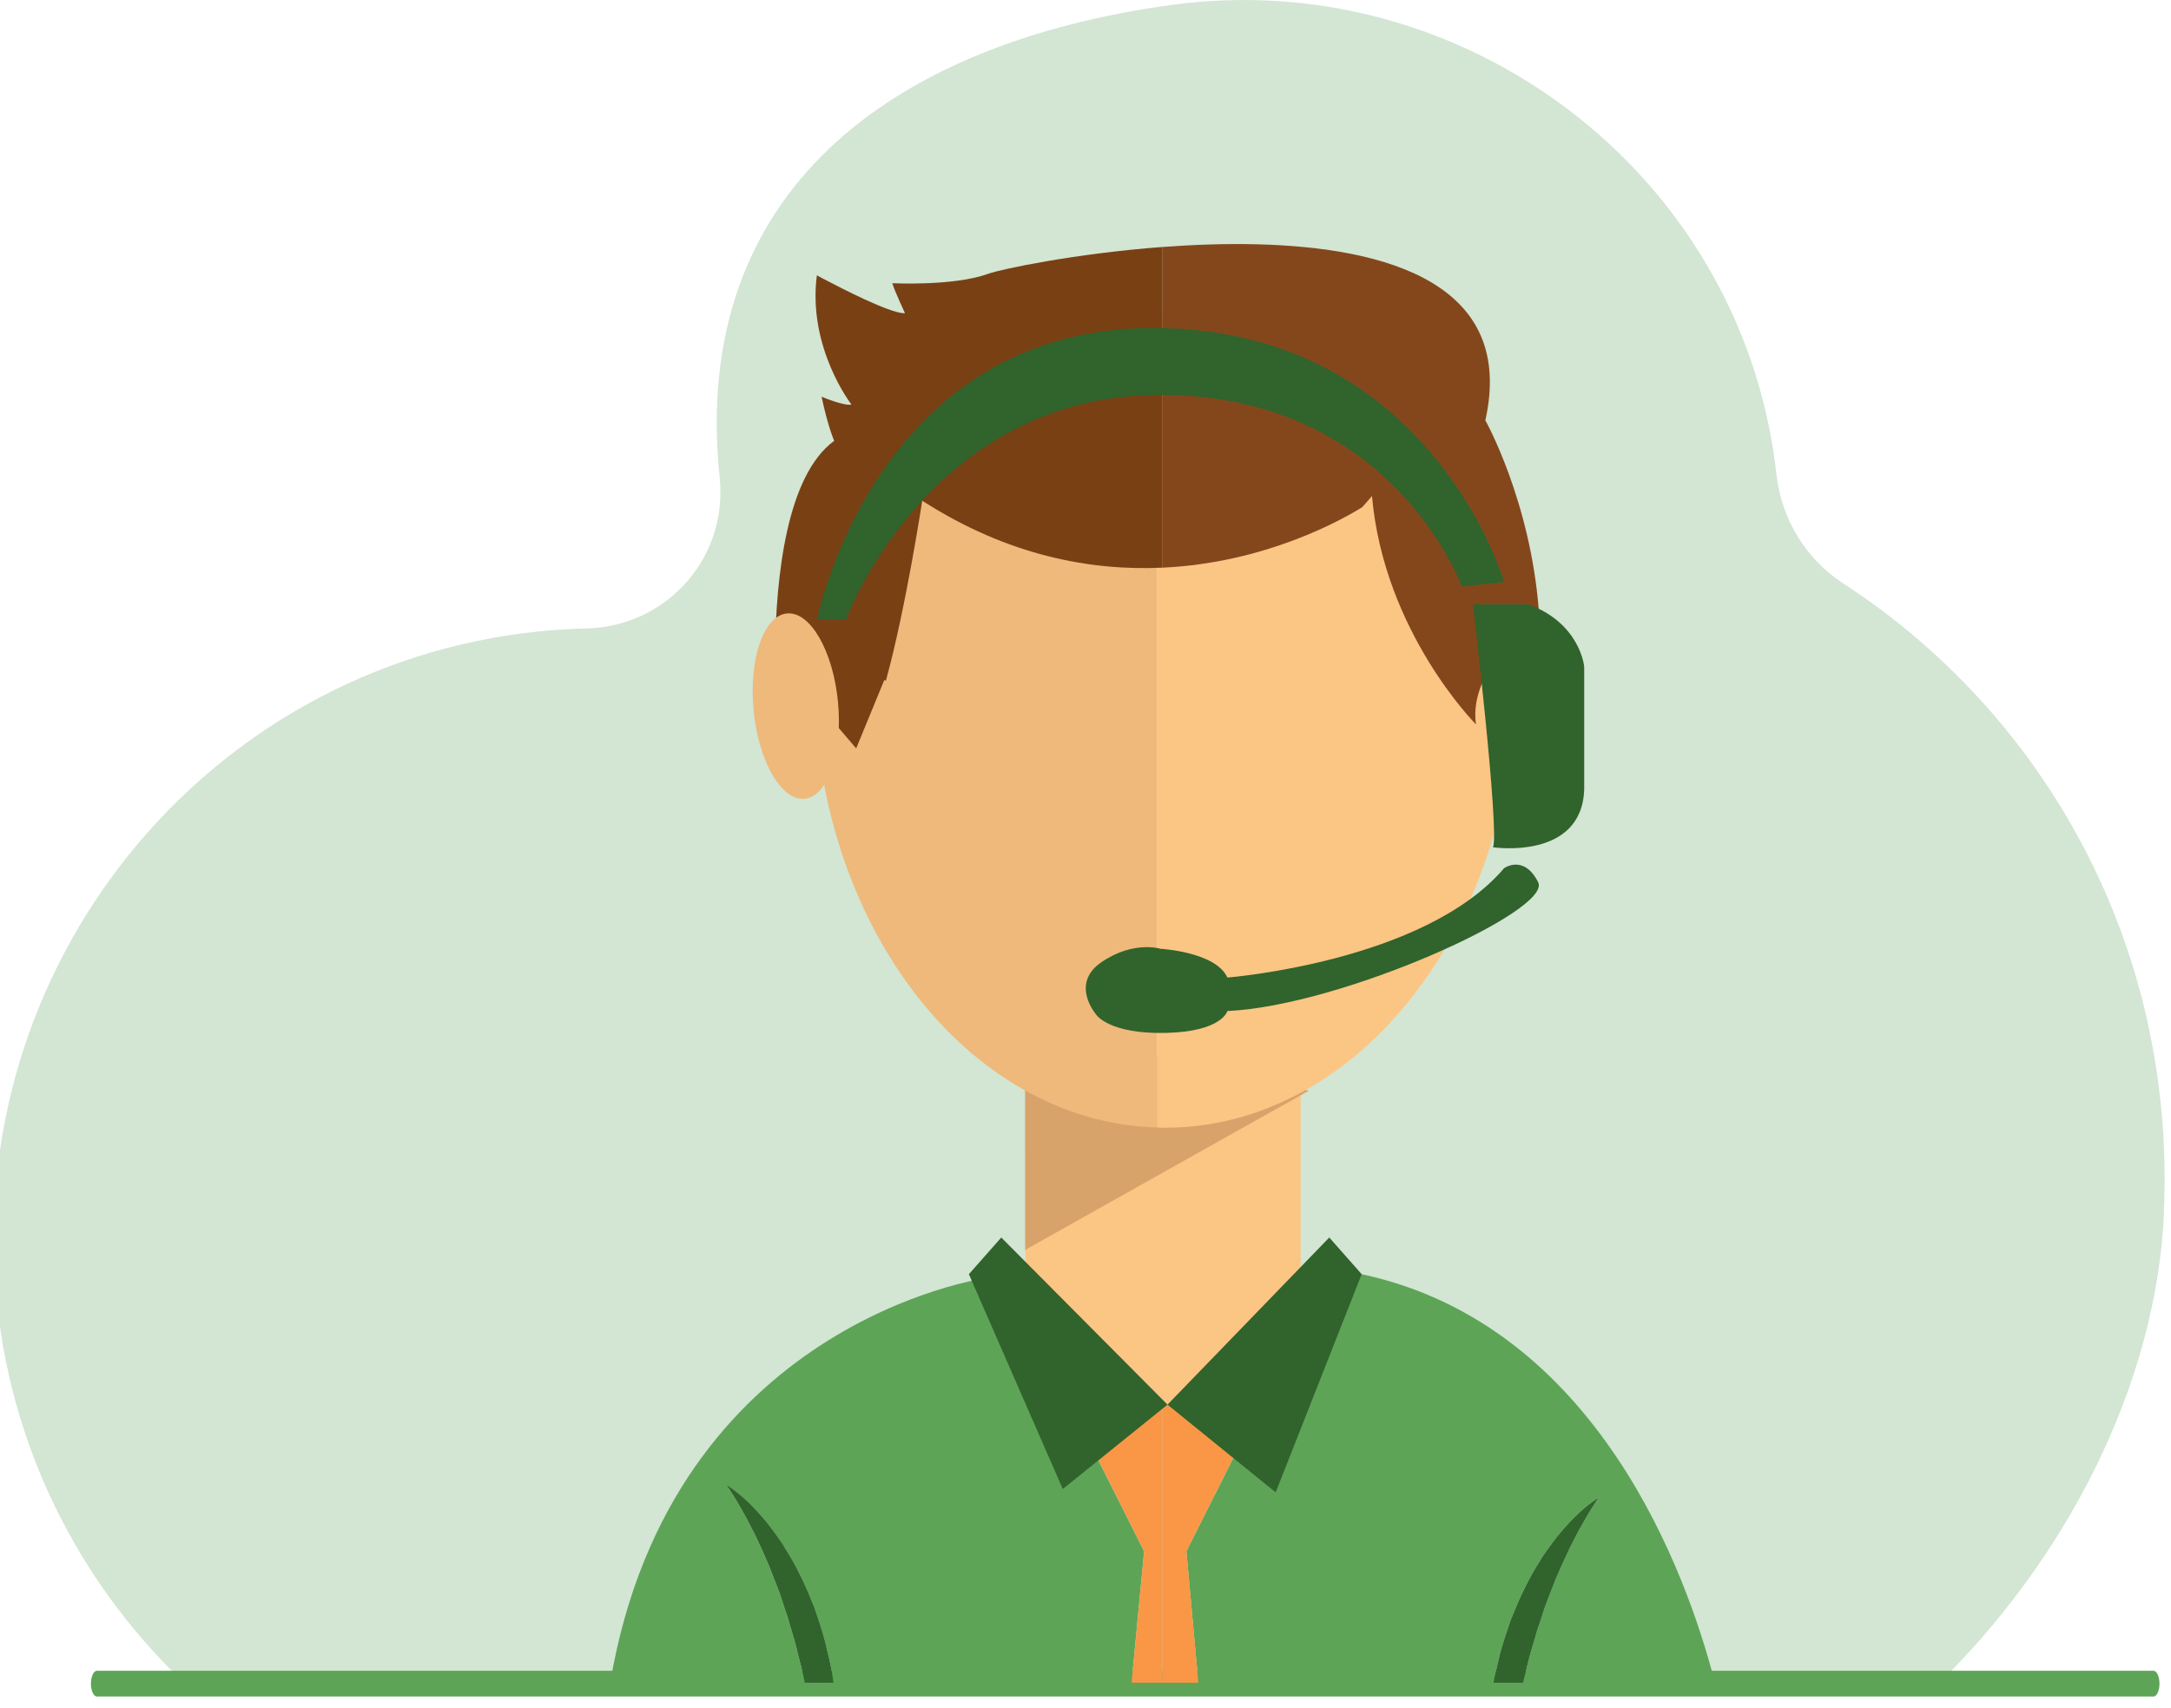 <svg width="338" height="266" viewBox="0 0 338 266" fill="none" xmlns="http://www.w3.org/2000/svg" xmlns:xlink="http://www.w3.org/1999/xlink">
<path d="M336.889,188.846C338.759,147.02 318.125,111.087 286.977,90.847C281.147,87.051 277.341,80.805 276.571,73.874C276.527,73.499 276.483,73.124 276.439,72.748C270.719,26.817 227.933,-5.452 182.376,0.772C138.797,6.732 107.406,29.841 112.048,74.338C112.048,74.536 112.092,74.845 112.114,75.243C112.928,87.36 103.447,97.557 91.37,97.844C88.84,97.91 86.288,98.065 83.714,98.33C31.733,103.781 -5.994,150.662 -0.45,203.016C2.079,226.964 13.342,247.932 29.797,263.072L300.857,263.072C321.469,243.296 335.701,215.84 336.911,188.846L336.889,188.846Z" fill="#D3E5D3"/>
<path d="M335.284,264.146L15.08,264.146C14.574,264.146 14.156,263.242 14.156,262.147C14.156,261.051 14.574,260.146 15.08,260.146L335.284,260.146C335.79,260.146 336.208,261.051 336.208,262.147C336.208,263.242 335.79,264.146 335.284,264.146Z" fill="#5DA457"/>
<path d="M246.159,237.654C245.61,238.576 245.109,239.695 244.478,240.843C243.936,242.048 243.294,243.302 242.72,244.693C242.095,246.048 241.572,247.541 240.967,249.049C240.346,250.552 239.932,252.197 239.333,253.787C238.901,255.444 238.325,257.078 237.917,258.769C237.671,259.855 237.371,260.927 237.105,262L267,262C262.633,245.087 248.741,206.284 211.992,198.393L181.764,218.703L180.999,218.173L180.999,218.786L182.756,218.644L195.095,220.98L191.963,227.095L184.707,241.537L186.565,262L232.517,262C232.781,260.528 233.191,259.063 233.508,257.583C233.969,255.796 234.591,254.052 235.157,252.329C235.847,250.644 236.519,248.98 237.295,247.436C238.043,245.873 238.863,244.412 239.726,243.079C240.514,241.705 241.47,240.529 242.282,239.422C244.008,237.262 245.653,235.65 246.885,234.628C248.133,233.61 248.921,233.154 248.921,233.154C248.921,233.154 248.388,233.901 247.565,235.228C247.162,235.901 246.679,236.713 246.156,237.656L246.159,237.654Z" fill="#5DA457"/>
<path d="M153.363,199.03C153.363,199.03 104.495,205.89 95,262L125.296,262C125.286,261.936 125.269,261.87 125.258,261.804C124.946,260.115 124.429,258.454 124.042,256.761C123.637,255.07 123.061,253.436 122.627,251.779C122.03,250.188 121.613,248.542 120.991,247.042C120.387,245.532 119.864,244.039 119.24,242.683C118.664,241.294 118.022,240.037 117.482,238.832C116.851,237.686 116.347,236.568 115.801,235.644C115.278,234.702 114.798,233.893 114.392,233.218C113.57,231.889 113.034,231.146 113.034,231.146C113.034,231.146 113.823,231.601 115.072,232.617C116.303,233.64 117.95,235.252 119.675,237.414C120.489,238.519 121.443,239.697 122.232,241.07C123.097,242.406 123.915,243.863 124.663,245.428C125.441,246.974 126.112,248.635 126.803,250.322C127.368,252.047 127.993,253.79 128.452,255.576C128.837,257.376 129.372,259.152 129.598,260.952C129.651,261.304 129.702,261.655 129.755,262.004L176.173,262.004L178.124,241.541L170.87,227.099L171.965,223.355L179.029,218.952L180.999,218.793L180.999,218.179L153.363,199.037L153.363,199.03Z" fill="#5DA457"/>
<path d="M128.454,255.572C127.995,253.785 127.37,252.041 126.805,250.318C126.117,248.631 125.445,246.97 124.665,245.424C123.917,243.858 123.097,242.402 122.234,241.066C121.448,239.692 120.491,238.515 119.677,237.409C117.952,235.248 116.307,233.635 115.074,232.613C113.825,231.597 113.036,231.141 113.036,231.141C113.036,231.141 113.572,231.885 114.394,233.214C114.798,233.889 115.28,234.698 115.803,235.639C116.349,236.564 116.855,237.682 117.484,238.828C118.024,240.033 118.666,241.29 119.242,242.678C119.867,244.035 120.389,245.53 120.993,247.038C121.616,248.538 122.03,250.184 122.629,251.775C123.063,253.432 123.639,255.065 124.045,256.756C124.431,258.45 124.948,260.111 125.26,261.8C125.269,261.866 125.286,261.932 125.298,261.996L129.759,261.996C129.706,261.646 129.655,261.295 129.602,260.944C129.377,259.146 128.841,257.368 128.456,255.568L128.454,255.572Z" fill="#31632C"/>
<path d="M239.333,253.79C239.932,252.199 240.346,250.552 240.967,249.051C241.572,247.543 242.095,246.05 242.72,244.695C243.294,243.305 243.936,242.05 244.478,240.845C245.109,239.697 245.61,238.579 246.159,237.656C246.681,236.713 247.164,235.904 247.568,235.228C248.39,233.901 248.923,233.154 248.923,233.154C248.923,233.154 248.135,233.61 246.887,234.628C245.655,235.65 244.01,237.262 242.284,239.422C241.473,240.529 240.516,241.705 239.728,243.079C238.865,244.412 238.045,245.873 237.297,247.436C236.519,248.981 235.849,250.644 235.159,252.329C234.593,254.052 233.971,255.796 233.51,257.583C233.193,259.063 232.785,260.528 232.519,262L237.107,262C237.373,260.927 237.673,259.855 237.919,258.769C238.327,257.078 238.901,255.445 239.335,253.788L239.333,253.79Z" fill="#31632C"/>
<path d="M202.484,167.931L159.662,167.931L159.662,218.705L202.484,218.705L202.484,167.931Z" fill="#FBC584"/>
<path d="M159.599,194.617L203.745,169.835L159.588,159.682L159.599,194.617Z" fill="#D7A36B"/>
<path d="M191.963,227.095L195.095,220.98L182.759,218.644Z" fill="#D3E5D3"/>
<path d="M179.031,218.948L171.967,223.35L170.873,227.095L172.575,224.143L179.031,218.948Z" fill="#D3E5D3"/>
<path d="M126.763,105.566C126.763,143.707 150.539,174.702 180.115,175.554L180.115,49.337C151.053,50.285 126.763,67.958 126.763,105.564L126.763,105.566Z" fill="#EEB97B"/>
<path d="M182.599,49.292C181.768,49.292 180.942,49.311 180.117,49.337L180.117,175.551C180.531,175.562 180.946,175.592 181.36,175.592C211.516,175.592 235.956,144.239 235.956,105.564C235.956,66.889 212.753,49.292 182.599,49.292Z" fill="#FBC584"/>
<path d="M230.451,109.96C229.278,118.034 231.535,125.051 235.488,125.633C239.443,126.216 243.6,120.147 244.773,112.072C245.946,104.003 243.687,96.983 239.734,96.399C235.781,95.816 231.625,101.886 230.449,109.96L230.451,109.96Z" fill="#FBC584"/>
<path d="M153.869,42.624C151.06,43.648 147.12,44.004 143.989,44.11C141.122,44.208 138.931,44.096 138.931,44.096C139.048,44.573 139.512,45.68 139.958,46.696C140.432,47.778 140.889,48.758 140.889,48.758C140.34,48.813 139.337,48.538 138.13,48.091C133.948,46.553 127.175,42.869 127.175,42.869C126.442,48.515 127.789,53.548 129.321,57.166C130.849,60.785 132.564,62.991 132.564,62.991C131.34,63.236 127.912,61.764 127.912,61.764C128.892,66.426 129.872,68.637 129.872,68.637C122.508,74.026 120.797,89.582 120.661,101.749L133.298,116.526L137.656,105.922C137.75,105.932 137.839,105.936 137.933,105.949C141.018,94.785 143.581,77.961 143.581,77.961C156.995,86.591 169.972,88.9 180.999,88.385L180.999,38.454C167.343,39.476 155.79,41.923 153.869,42.624Z" fill="#794014"/>
<path d="M239.594,95.255C238.289,77.957 231.25,65.447 231.25,65.447C235.96,44.404 216.33,38.541 195.635,38.036C190.713,37.917 185.732,38.1 181.001,38.454L181.001,88.387C197.057,87.637 208.975,80.901 212.081,78.971C213.08,77.878 213.601,77.222 213.601,77.222C215.471,98.433 229.784,112.779 229.784,112.779C228.583,103.77 238.897,96.708 239.664,96.195C239.694,96.176 239.736,96.146 239.736,96.146C239.694,95.839 239.641,95.554 239.594,95.253L239.594,95.255Z" fill="#84471C"/>
<path d="M127.188,96.527C127.188,96.527 136.19,51.073 179.469,51.073C222.748,51.073 234.175,90.63 234.175,90.63L227.595,91.324C227.595,91.324 216.861,61.481 180.678,61.481C144.495,61.481 131.687,96.527 131.687,96.527L127.186,96.527L127.188,96.527Z" fill="#31632C"/>
<path d="M229.327,94.099C229.327,94.099 233.484,129.492 232.443,131.92C232.443,131.92 246.292,134.001 246.641,122.898L246.641,103.815C246.641,103.815 246.082,97.117 237.985,94.099L230.713,94.099Z" fill="#31632C"/>
<path d="M191.089,152.206C191.089,152.206 221.711,149.802 234.177,135.174C234.177,135.174 237.277,132.97 239.479,137.379C241.679,141.79 208.885,156.615 191.089,157.418C191.089,157.418 190.29,160.626 181.494,160.826C172.696,161.026 170.696,158.021 170.696,158.021C170.696,158.021 166.497,153.21 171.495,149.804C176.494,146.396 180.682,147.73 180.682,147.73C180.682,147.73 189.293,148.2 191.089,152.209L191.089,152.206Z" fill="#31632C"/>
<path d="M130.465,109.302C131.232,117.269 128.909,124.016 125.281,124.37C121.656,124.726 118.092,118.554 117.327,110.586C116.562,102.616 118.883,95.869 122.51,95.513C126.14,95.162 129.702,101.334 130.467,109.302L130.465,109.302Z" fill="#EEB97B"/>
<path d="M179.031,218.948L172.575,224.143L170.873,227.095L178.126,241.537L176.175,262L181.001,262L181.001,218.786L179.031,218.948Z" fill="#F99746"/>
<path d="M184.707,241.537L191.963,227.095L191.21,223.014L182.759,218.644L181.001,218.786L181.001,262L186.567,262L184.707,241.537Z" fill="#F99746"/>
<path d="M155.886,192.681L181.766,218.705L165.462,231.842L150.845,198.393L155.886,192.681Z" fill="#31632C"/>
<path d="M206.951,192.681L181.766,218.705L198.608,232.362L211.995,198.393L206.951,192.681Z" fill="#31632C"/>
</svg>
